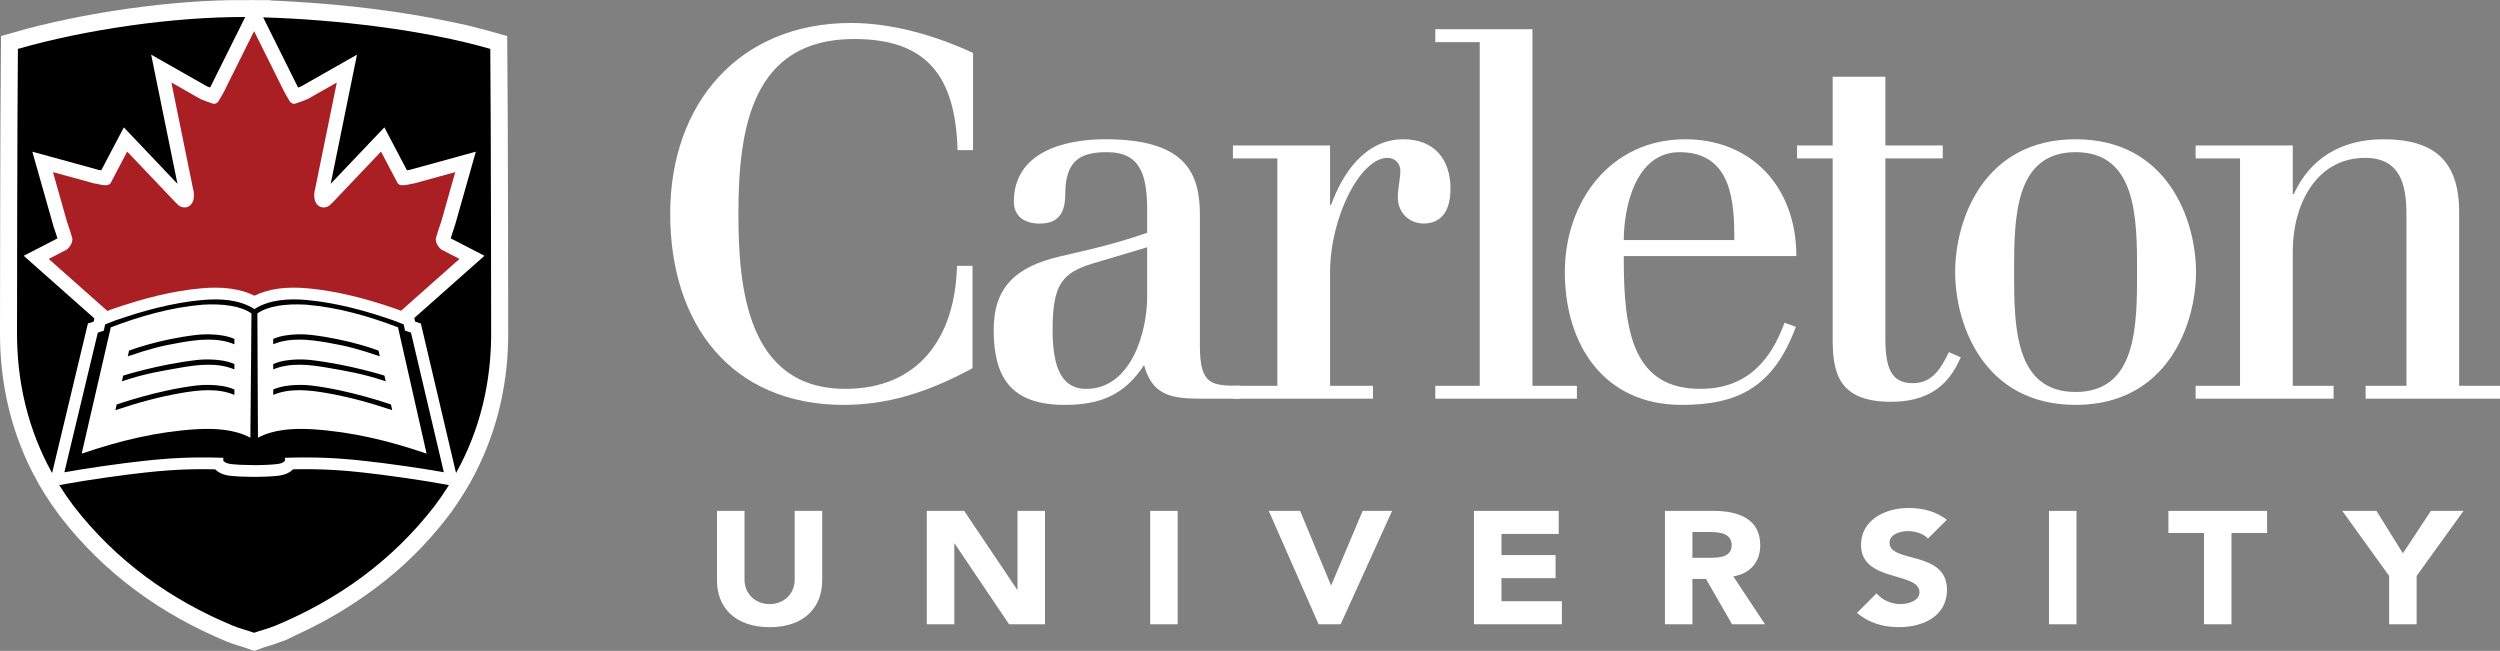 <?xml version="1.0" encoding="utf-8"?>
<!-- Generator: Adobe Illustrator 15.0.0, SVG Export Plug-In . SVG Version: 6.00 Build 0)  -->
<!DOCTYPE svg PUBLIC "-//W3C//DTD SVG 1.1//EN" "http://www.w3.org/Graphics/SVG/1.1/DTD/svg11.dtd">
<svg version="1.1" id="Layer_1" xmlns="http://www.w3.org/2000/svg" xmlns:xlink="http://www.w3.org/1999/xlink" x="0px" y="0px"
	viewBox="0 0 183.71 47.83" enable-background="new 0 0 183.71 47.83" xml:space="preserve">
<rect x="0" y="0" width="183.71" height="47.83" fill="#808080" stroke="none"/>
<path fill="#FFFFFF" stroke="#FFFFFF" stroke-width="2.5" stroke-miterlimit="10" d="M4.354,35.649
	c0.322,0.514,0.668,1.02,1.041,1.514c3.155,4.09,7.186,6.93,11.709,8.811c0.464,0.197,1.112,0.359,1.568,0.525
	c0.446-0.162,1.07-0.32,1.531-0.51l0.306-0.104c0.29-0.135,0.557-0.271,0.836-0.406c1.448-0.666,2.839-1.436,4.162-2.32
	c0.051-0.033,0.099-0.07,0.15-0.104c0.366-0.248,0.732-0.498,1.087-0.766c1.945-1.434,3.624-3.074,5.208-5.127
	c0.444-0.59,0.833-1.184,1.197-1.779l0.366-0.623c0.021-0.037,0.037-0.074,0.057-0.111c0.165-0.299,0.318-0.6,0.464-0.904
	c0.072-0.146,0.14-0.297,0.208-0.447c0.119-0.264,0.238-0.529,0.344-0.797c1.027-2.549,1.531-5.299,1.507-8.203
	c0,0-0.013-15.315-0.064-20.705c-0.337-0.097-0.696-0.183-1.046-0.273c-0.579-0.17-1.339-0.344-2.209-0.516
	c-3.563-0.746-7.525-1.215-11.154-1.425L21.6,1.375c0,0-1.925-0.136-3.583-0.117l0.003-0.007C12.742,1.228,6.256,2.173,1.315,3.593
	C1.263,8.982,1.25,24.298,1.25,24.298c-0.031,3.783,0.826,7.309,2.579,10.463C3.83,34.761,4.094,35.245,4.354,35.649z"/>
<path fill="#FFFFFF" d="M71.504,11.031h-1.14c-0.147-5.584-2.393-8.165-7.595-8.165c-7.482,0-8.508,6.494-8.508,12.836
	c0,5.354,0.608,12.873,7.861,12.873c5.278,0,8.059-3.633,8.203-9.037h1.139v7.518c-3.418,1.861-6.38,2.697-9.455,2.697
	c-8.241,0-12.76-5.886-12.76-14.051c0-8.089,5.05-14.013,13.291-14.013c3,0,6.189,0.911,8.963,2.202V11.031z"/>
<path fill="#FFFFFF" d="M80.121,18.322c1.558-0.379,2.735-0.722,4.178-1.216v-1.595c0-2.62-0.456-4.329-2.963-4.329
	c-1.896,0-3.057,0.57-3.057,3.076c0,1.481-0.57,2.173-1.899,2.173c-0.986,0-1.878-0.464-1.878-1.603
	c0-3.646,3.684-4.596,6.721-4.596c5.811,0,6.95,2.393,6.95,5.545v9.645c0,2.887,0.872,2.926,2.999,2.926v0.947h-2.885
	c-2.127,0-3.609-0.189-4.217-2.467c-1.48,2.277-3.342,2.924-5.848,2.924c-3.949,0-5.202-2.051-5.202-5.507
	c0-3.151,1.632-4.633,4.823-5.392L80.121,18.322z M80.35,19.348c-2.277,0.684-3,1.519-3,4.861c0,2.315,0.418,4.366,2.469,4.366
	c3.303,0,4.48-4.177,4.48-6.76V18.17L80.35,19.348z"/>
<path fill="#FFFFFF" d="M93.865,11.639H90.6v-0.95h7.139v4.368h0.076c0.797-2.202,2.43-4.823,5.316-4.823
	c2.24,0,3.457,1.443,3.457,3.646c0,1.52-0.607,2.544-1.975,2.544c-1.025,0-1.898-0.759-1.898-1.936c0-0.532,0.189-1.443,0.189-1.938
	c0-0.531-0.381-0.949-0.951-0.949c-1.975,0-4.215,4.329-4.215,8.431v8.317h3.154v0.947h-10.24v-0.947h3.213V11.639z"/>
<path fill="#FFFFFF" d="M105.471,2.146h7.139v26.203h3.266v0.947h-10.404v-0.947h3.264V3.095h-3.264V2.146z"/>
<path fill="#FFFFFF" d="M119.322,18.816v0.304c0,5.316,0.721,9.455,5.619,9.455c3.455,0,5.203-2.127,6.191-4.86l0.834,0.304
	c-1.633,4.404-4.215,5.734-8.393,5.734c-5.697,0-8.582-4.406-8.582-9.76c0-5.126,3.303-9.76,8.848-9.76
	c4.861,0,8.164,3.494,8.164,8.583H119.322z M127.447,17.639c0-2.734-0.152-6.456-4.023-6.456c-3.268,0-4.102,4.102-4.102,6.456
	H127.447z"/>
<path fill="#FFFFFF" d="M132.051,10.688h2.621v-5.05h3.873v5.05h4.215v0.95h-4.215v13.216c0,2.24,0.455,3.303,2.012,3.303
	c1.443,0,2.053-1.062,2.658-2.279l0.873,0.381l-0.34,0.684c-0.76,1.367-2.053,2.582-4.785,2.582c-3.951,0-4.291-2.24-4.291-4.67
	V11.639h-2.621V10.688z"/>
<path fill="#FFFFFF" d="M152.523,10.233c6.758,0,8.848,5.924,8.848,9.76s-2.09,9.76-8.848,9.76c-6.762,0-8.85-5.924-8.85-9.76
	S145.762,10.233,152.523,10.233z M152.523,28.804c4.48,0,4.518-4.823,4.518-8.811s-0.037-8.811-4.518-8.811
	c-4.482,0-4.52,4.823-4.52,8.811S148.041,28.804,152.523,28.804z"/>
<path fill="#FFFFFF" d="M164.607,28.349v-16.71h-3.264v-0.95h7.139v3.57h0.076c1.176-2.582,3.455-4.025,6.57-4.025
	c3.721,0,5.58,1.557,5.58,5.355v12.76h3.002v0.947h-9.875v-0.947h3v-12.57c0-2.089-0.379-4.178-3.037-4.178
	c-3.533,0-5.316,3.342-5.316,6.873v9.875h3v0.947h-10.139v-0.947H164.607z"/>
<path fill="#FFFFFF" d="M60.418,42.661c0,1.967-1.321,3.426-3.859,3.426c-2.551,0-3.871-1.459-3.871-3.426v-5.119h2.021v5.049
	c0,1.023,0.776,1.801,1.851,1.801c1.062,0,1.839-0.777,1.839-1.801v-5.049h2.021V42.661z"/>
<path fill="#FFFFFF" d="M68.106,37.542h2.744l3.897,5.791h0.025v-5.791h2.02v8.332h-2.641l-4.001-5.932h-0.024v5.932h-2.021V37.542z
	"/>
<path fill="#FFFFFF" d="M84.521,37.542h2.019v8.332h-2.019V37.542z"/>
<path fill="#FFFFFF" d="M93.234,37.542h2.303l2.266,5.461h0.025l2.305-5.461h2.164l-3.781,8.332h-1.619L93.234,37.542z"/>
<path fill="#FFFFFF" d="M108.312,37.542h6.229v1.695h-4.207v1.553h3.975v1.695h-3.975v1.695h4.441v1.693h-6.463V37.542z"/>
<path fill="#FFFFFF" d="M122.346,37.542h3.549c1.877,0,3.455,0.588,3.455,2.531c0,1.164-0.686,2.07-1.98,2.283l2.33,3.518h-2.42
	l-1.918-3.33h-0.996v3.33h-2.02V37.542z M124.365,40.991h1.191c0.736,0,1.695-0.023,1.695-0.93c0-0.836-0.83-0.965-1.566-0.965
	h-1.32V40.991z"/>
<path fill="#FFFFFF" d="M141.674,39.577c-0.324-0.375-0.971-0.551-1.463-0.551c-0.568,0-1.361,0.234-1.361,0.857
	c0,1.518,4.223,0.541,4.223,3.461c0,1.859-1.645,2.742-3.535,2.742c-1.178,0-2.213-0.318-3.08-1.047l1.438-1.438
	c0.412,0.496,1.086,0.789,1.76,0.789c0.66,0,1.396-0.281,1.396-0.871c0-1.529-4.297-0.705-4.297-3.482
	c0-1.777,1.697-2.707,3.496-2.707c1.035,0,2.031,0.246,2.809,0.869L141.674,39.577z"/>
<path fill="#FFFFFF" d="M150.566,37.542h2.021v8.332h-2.021V37.542z"/>
<path fill="#FFFFFF" d="M161.959,39.167h-2.615v-1.625h7.25v1.625h-2.615v6.707h-2.02V39.167z"/>
<path fill="#FFFFFF" d="M175.564,42.321l-3.443-4.779h2.512l1.941,3.119l2.059-3.119h2.396l-3.445,4.779v3.553h-2.02V42.321z"/>
<g>
	<path d="M30.199,24.441l-0.438-0.144l-0.095-0.458l-0.753-0.294c-2.052-0.713-4.155-1.288-6.326-1.495
		c-1.399-0.133-2.815-0.029-3.89,0.663c-1.071-0.692-2.486-0.796-3.885-0.663c-2.172,0.207-4.279,0.782-6.333,1.495L7.724,23.84
		l-0.097,0.458l-0.439,0.144L4.73,34.704c1.386-0.256,4.24-0.67,5.822-0.834c1.968-0.221,3.644-0.303,5.866-0.229
		c-0.01,0.09-0.036,0.162,0.02,0.252c0.257,0.246,0.776,0.223,1.19,0.26c0.431,0.018,0.622,0.023,1.045,0.027
		c0.424,0.004,0.616-0.01,1.046-0.027c0.415-0.037,0.934-0.014,1.192-0.26c0.055-0.09,0.03-0.162,0.02-0.252
		c2.223-0.074,3.899,0.008,5.865,0.229c1.581,0.164,4.433,0.578,5.819,0.834L30.199,24.441z M18.399,32.165
		c-1.144-0.613-2.571-0.703-3.961-0.625c-2.97,0.189-5.64,0.844-8.436,1.795l2.14-9.281c2.147-0.817,4.403-1.466,6.737-1.663
		c1.528-0.094,2.844,0.1,3.6,0.643L18.399,32.165z M22.919,31.54c-1.389-0.078-2.817,0.012-3.964,0.625l-0.042-9.132
		c0.758-0.543,2.075-0.736,3.603-0.643c2.333,0.197,4.587,0.846,6.731,1.663l2.101,9.281C28.557,32.384,25.889,31.729,22.919,31.54z
		"/>
	<path d="M19.338,1.276l2.438,4.9l0.007,0.018c0.009,0.021,0.042,0.086,0.129,0.238c0.082-0.031,0.16-0.062,0.239-0.096
		c0.11-0.062,4.084-2.322,4.084-2.322s-1.762,8.65-1.934,9.493c0.781-0.821,3.943-4.148,3.943-4.148s1.345,2.558,1.66,3.155
		c0.054-0.008,0.433-0.072,0.433-0.072l-0.215,0.035l4.846-1.332l-1.542,5.439c0,0-0.021,0.036-0.029,0.047l0.004,0.001
		c0,0-0.018,0.055-0.02,0.063c0.001-0.002,0.015-0.021,0.015-0.021s-0.127,0.383-0.184,0.555c-0.023,0.07-0.076,0.243-0.091,0.287
		c0.294,0.152,2.481,1.28,2.481,1.28s-2.831,2.509-5.156,4.57c0.023,0.108,0.049,0.237,0.056,0.266
		c0.061,0.021,0.425,0.14,0.425,0.14l2.585,10.988c1.755-3.152,2.612-6.68,2.581-10.463c0,0-0.013-15.315-0.064-20.705
		C31.092,2.174,24.615,1.431,19.338,1.276"/>
	<path d="M18.672,46.499c0.457-0.166,1.104-0.328,1.568-0.525c4.525-1.881,8.556-4.721,11.71-8.811c0.372-0.494,0.717-1,1.04-1.514
		l-0.532-0.098c-1.425-0.262-4.274-0.67-5.758-0.826c-0.163-0.018-0.322-0.033-0.479-0.051c-0.033-0.002-0.065-0.006-0.097-0.008
		c-0.159-0.018-0.316-0.033-0.471-0.047c-0.002,0-0.004,0-0.006,0c-0.16-0.014-0.318-0.027-0.474-0.039
		c-0.013,0-0.026-0.002-0.038-0.002c-0.161-0.014-0.32-0.023-0.478-0.033l0,0c-1.03-0.064-2.018-0.082-3.121-0.059
		c-0.014,0.014-0.03,0.031-0.03,0.031c-0.439,0.418-1.049,0.453-1.495,0.479l-0.248,0.018l-0.252,0.012l-0.845,0.018l-1.073-0.027
		l-0.259-0.02c-0.445-0.025-1.056-0.061-1.495-0.48c0,0-0.016-0.016-0.028-0.029c-0.936-0.02-1.79-0.01-2.658,0.031
		c-0.199,0.012-0.399,0.023-0.601,0.035c-0.003,0-0.007,0.002-0.011,0.002c-0.098,0.006-0.195,0.012-0.294,0.02
		c-0.006,0-0.013,0.002-0.02,0.002c-0.096,0.008-0.19,0.016-0.288,0.023c-0.015,0-0.03,0.002-0.046,0.004
		c-0.088,0.008-0.176,0.014-0.266,0.021c-0.029,0.004-0.058,0.006-0.086,0.01c-0.078,0.008-0.155,0.014-0.234,0.021
		c-0.05,0.004-0.101,0.01-0.151,0.016c-0.059,0.006-0.118,0.012-0.177,0.018c-0.111,0.012-0.224,0.025-0.338,0.035
		C9.16,34.882,6.31,35.29,4.887,35.552l-0.533,0.098c0.322,0.514,0.668,1.02,1.041,1.514c3.155,4.09,7.186,6.93,11.709,8.811
		C17.568,46.171,18.216,46.333,18.672,46.499"/>
	<path d="M18.021,1.251C12.742,1.228,6.256,2.173,1.315,3.593C1.263,8.982,1.25,24.298,1.25,24.298
		c-0.031,3.783,0.826,7.309,2.579,10.463L6.46,23.771c0,0,0.37-0.12,0.426-0.139c0.005-0.024,0.028-0.131,0.049-0.231
		c-2.332-2.067-5.193-4.604-5.193-4.604s2.187-1.128,2.48-1.28c-0.014-0.044-0.073-0.229-0.103-0.324
		c-0.051-0.154-0.106-0.32-0.14-0.422c-0.001-0.002-0.014-0.019-0.014-0.019l-1.589-5.606l4.847,1.332l-0.21-0.033
		c0.042,0.006,0.376,0.062,0.428,0.07c0.314-0.598,1.659-3.155,1.659-3.155s3.159,3.325,3.941,4.147
		c-0.172-0.845-1.933-9.492-1.933-9.492s3.977,2.26,4.086,2.322c0.079,0.033,0.157,0.064,0.238,0.096
		c0.09-0.158,0.121-0.221,0.128-0.235l0.008-0.019l2.167-4.355L18.021,1.251"/>
	<path fill="#AA1F23" d="M5.306,17.688c-0.018,0.258-0.259,0.55-0.397,0.652l-1.331,0.686l4.312,3.823l0.289-0.112l0.015-0.006
		c2.482-0.862,4.559-1.352,6.535-1.539c1.625-0.155,2.928,0.022,3.967,0.536c1.042-0.514,2.347-0.691,3.971-0.536
		c1.975,0.188,4.049,0.677,6.527,1.539l0.015,0.006l0.257,0.101l4.299-3.812l-1.33-0.686c-0.138-0.103-0.38-0.395-0.397-0.652
		c-0.004-0.076-0.014-0.068-0.021-0.046c0.001-0.007,0.002-0.013,0.003-0.021c0.025-0.152,0-0.12,0.139-0.532
		c-0.011,0.011,0.253-0.783,0.26-0.789l1.036-3.652l-3.056,0.84c-0.167,0.01-0.321,0.068-0.486,0.092
		c-0.287,0.041-0.518,0.08-0.688-0.109l-1.226-2.332l-3.489,3.67l-0.277,0.275c-0.587,0.445-1.417-0.035-1.054-1.305l1.572-7.717
		L22.61,7.279c-0.288,0.12-0.537,0.218-0.933,0.343c-0.131,0.041-0.262-0.043-0.35-0.126c-0.152-0.249-0.41-0.675-0.498-0.869
		l-2.157-4.339l-2.159,4.339c-0.087,0.194-0.344,0.62-0.496,0.868c-0.088,0.084-0.219,0.168-0.35,0.127
		c-0.397-0.125-0.645-0.223-0.933-0.343l-2.141-1.218l1.571,7.717c0.362,1.27-0.467,1.75-1.054,1.305l-0.276-0.275l-3.489-3.67
		L8.121,13.47c-0.172,0.189-0.403,0.15-0.688,0.109c-0.165-0.023-0.318-0.082-0.485-0.092l-3.057-0.84L4.925,16.3
		c0.007,0.006,0.272,0.8,0.26,0.789c0.138,0.412,0.113,0.38,0.138,0.532c0.001,0.007,0.002,0.012,0.003,0.017
		C5.319,17.619,5.31,17.616,5.306,17.688z M21.295,7.463C21.207,7.37,21.184,7.304,21.295,7.463L21.295,7.463z M16.051,7.462
		C16.162,7.304,16.139,7.37,16.051,7.462L16.051,7.462z"/>
	<path d="M17.224,25.3c-1.221-0.517-2.637-0.357-3.926-0.135c-1.523,0.264-2.23,0.455-3.907,1.018l0.094-0.418
		c0,0,2.112-0.822,4.965-1.156c0,0,1.64-0.206,2.774,0.295V25.3L17.224,25.3z"/>
	<path d="M17.224,27.146c-1.221-0.516-2.637-0.357-3.926-0.135c-1.523,0.266-2.614,0.434-4.341,1.008l0.094-0.418
		c0,0,2.546-0.812,5.399-1.145c0,0,1.64-0.209,2.774,0.295V27.146L17.224,27.146z"/>
	<path d="M17.224,29.019c-1.221-0.518-2.637-0.359-3.926-0.137c-1.523,0.264-3.07,0.672-4.819,1.258l0.094-0.418
		c0,0,3.024-1.062,5.877-1.396c0,0,1.64-0.207,2.774,0.295V29.019L17.224,29.019z"/>
	<path d="M20.077,25.3c1.221-0.517,2.637-0.357,3.926-0.135c1.523,0.264,2.23,0.455,3.908,1.018l-0.094-0.418
		c0,0-2.112-0.822-4.965-1.156c0,0-1.64-0.206-2.774,0.295V25.3L20.077,25.3z"/>
	<path d="M20.077,27.146c1.221-0.516,2.637-0.357,3.926-0.135c1.523,0.266,2.614,0.434,4.342,1.008l-0.095-0.418
		c0,0-2.546-0.812-5.398-1.145c0,0-1.64-0.209-2.774,0.295V27.146L20.077,27.146z"/>
	<path d="M20.077,29.019c1.221-0.518,2.637-0.359,3.926-0.137c1.523,0.264,3.071,0.672,4.819,1.258l-0.093-0.418
		c0,0-3.024-1.062-5.877-1.396c0,0-1.64-0.207-2.774,0.295V29.019L20.077,29.019z"/>
</g>
</svg>
